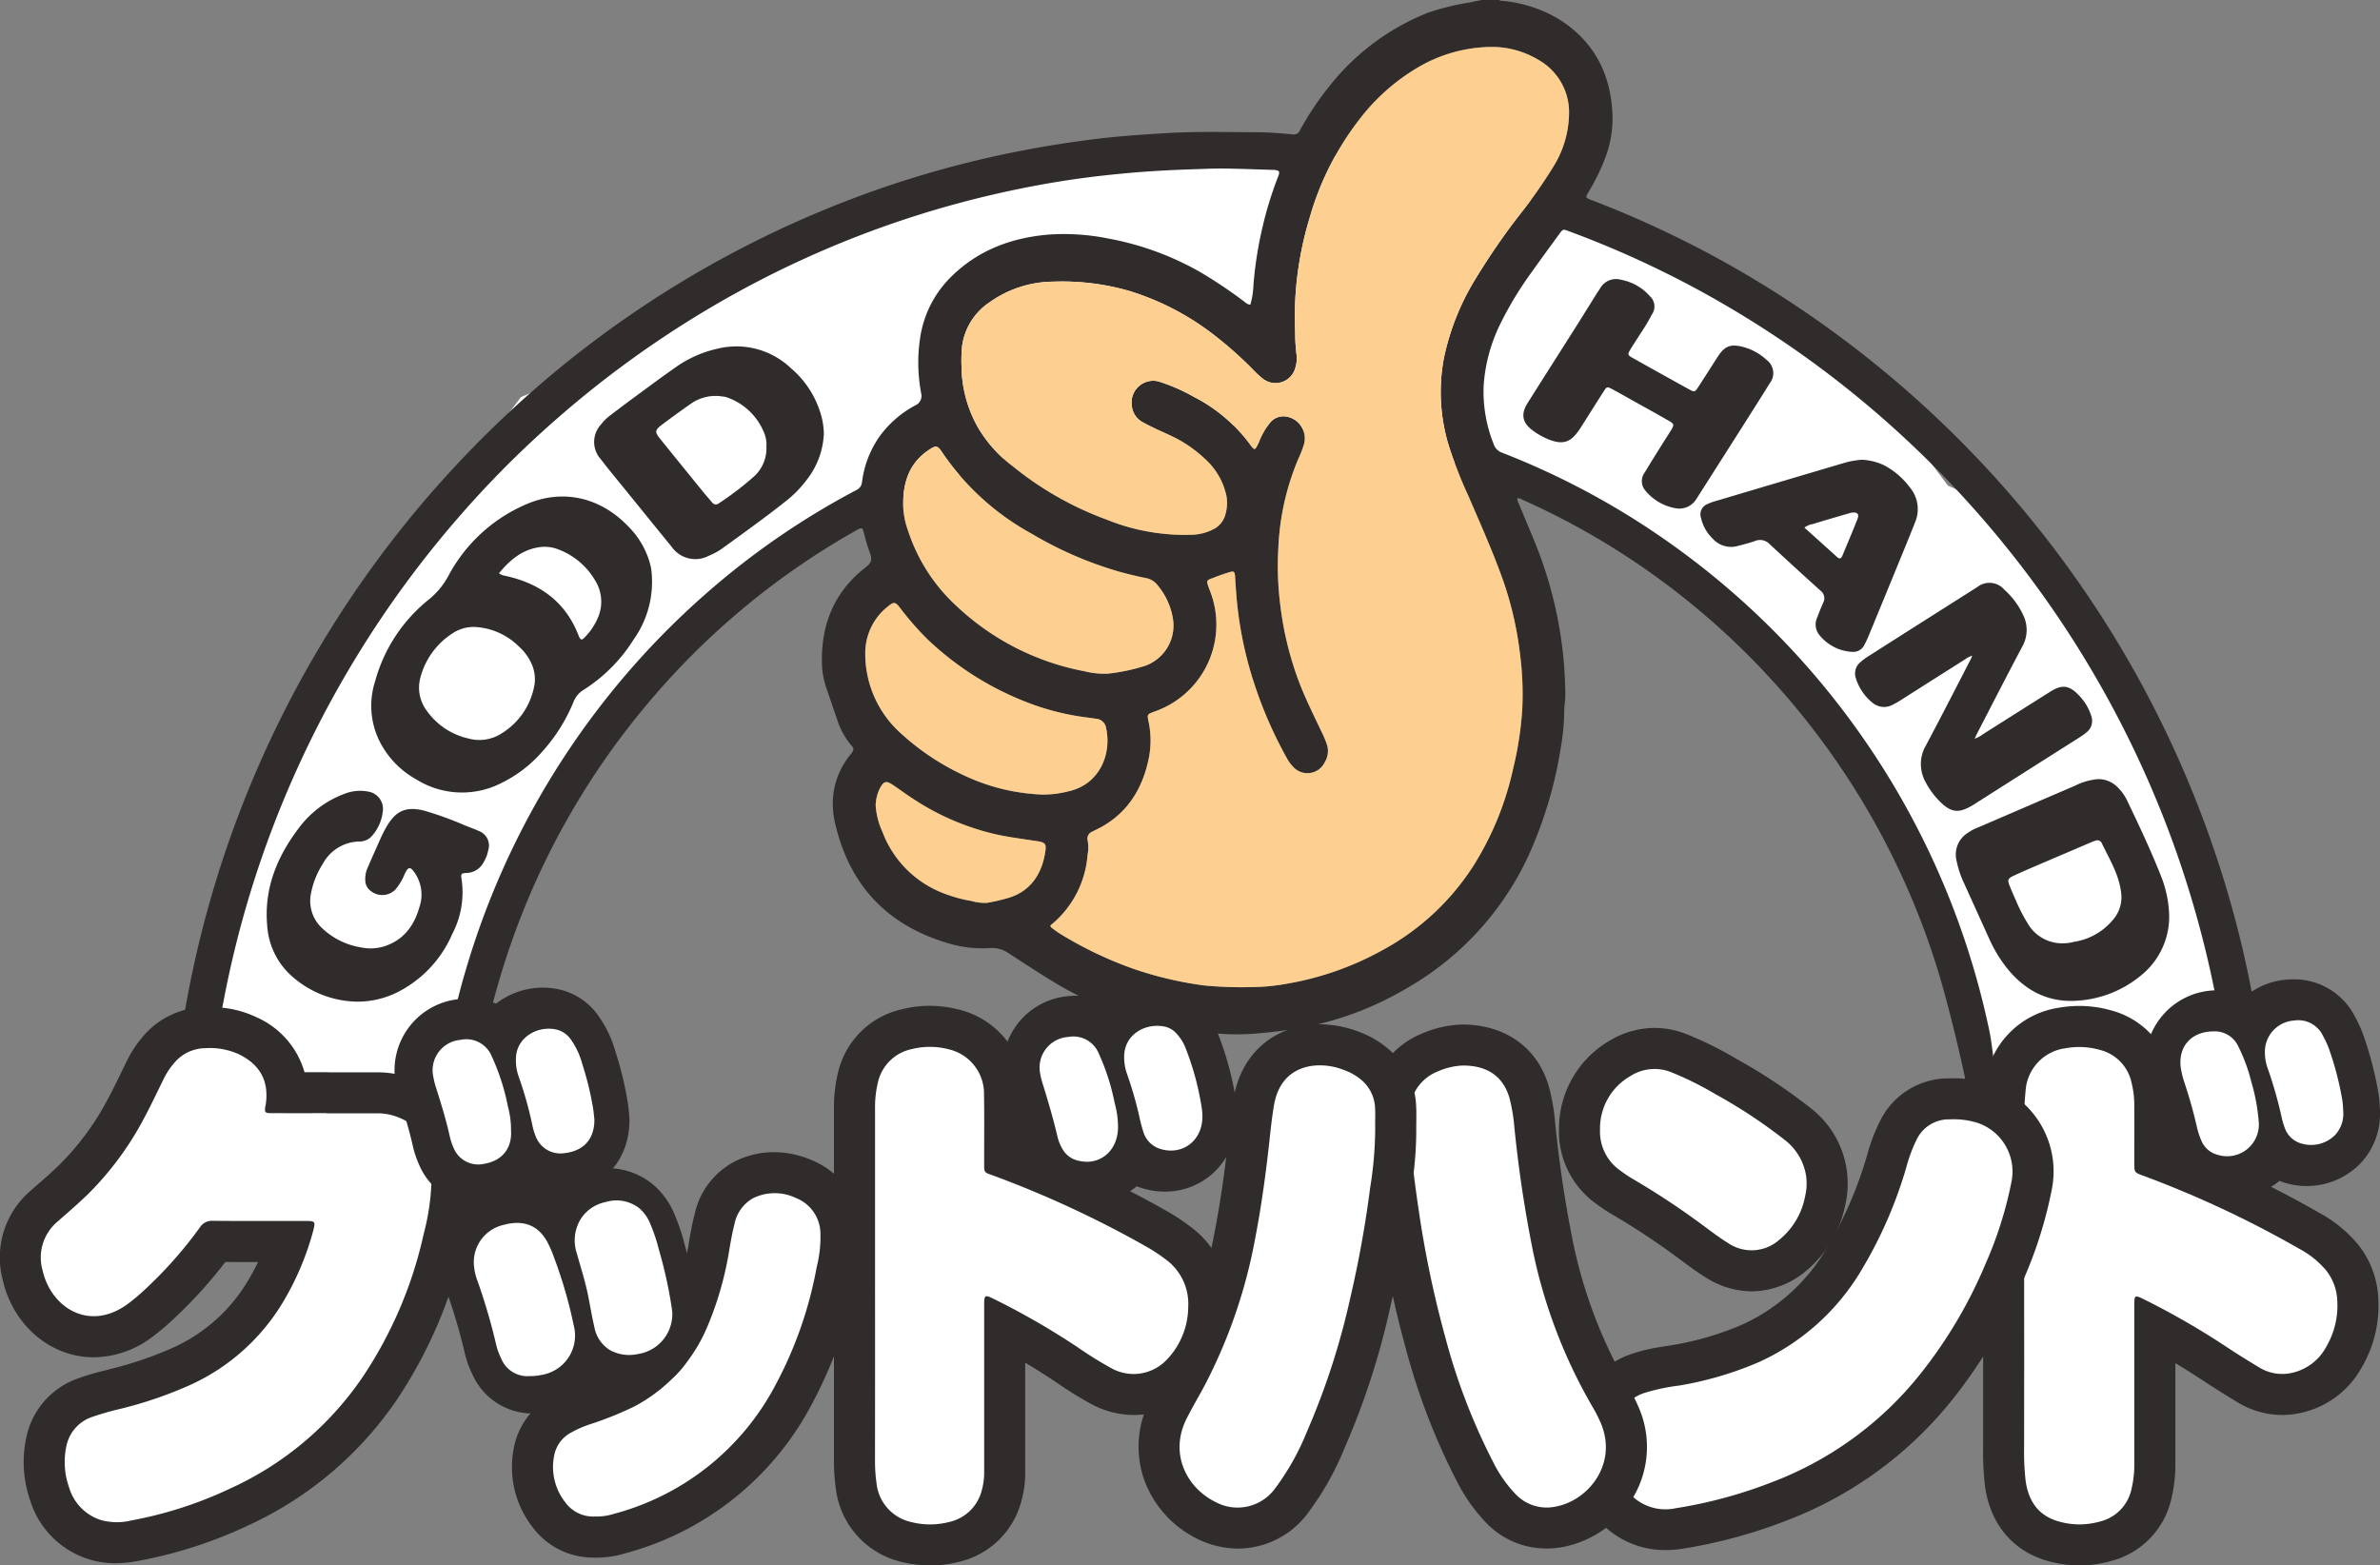<svg data-name="グループ 91" xmlns="http://www.w3.org/2000/svg" width="378.405" height="248.912"><rect width="100%" height="100%" fill="#808080" stroke="none"/><defs><clipPath id="a"><path data-name="長方形 54" fill="none" d="M0 0h378.405v248.912H0z"/></clipPath></defs><g data-name="グループ 90" clip-path="url(#a)"><path data-name="パス 64" d="m348.055 133.968-6.255-14.1-11.168-21.441-7.6-9.341-7.593-9.422-5.71-2.427-11.268-15-10.688-11.612-17.006-6.7-18.762-8.935-16.084-5.807-26.357-4.915h-25.911l-15.636 1.788-25.183 6.7-19.939 7.144-19.049 14.3-21.015 8.934L68.393 82.2 56.776 95.884l-16.082 30.465-9.381 42.141 39.17 7.864C81.395 118.909 132.512 67.6 193.133 67.6a124.211 124.211 0 0 1 121.98 100.89h41.369v-14.6Z" fill="#fff"/><path data-name="パス 65" d="M139.225 128.044a11.7 11.7 0 0 0 1.069 4.195 16.752 16.752 0 0 0 9.216 9.589 22.6 22.6 0 0 0 4.943 1.43 7.858 7.858 0 0 0 2.486.3 30.637 30.637 0 0 0 3.276-.756c3.708-1.053 5.546-3.979 6.014-7.661.114-.9-.105-1.159-.964-1.335-.446-.081-.9-.135-1.349-.2-1.9-.3-3.813-.539-5.693-.971a40.234 40.234 0 0 1-13.113-5.665c-1.1-.715-2.151-1.5-3.243-2.225-.973-.634-1.354-.512-1.932.526a6.512 6.512 0 0 0-.71 2.778m26.274-1.712a15.944 15.944 0 0 0 4.379-.513c4.9-1.065 6.921-5.866 5.977-10.1a1.72 1.72 0 0 0-1.526-1.429c-.518-.067-1.039-.149-1.559-.216a39.766 39.766 0 0 1-9.471-2.4 47.952 47.952 0 0 1-15.779-9.966 46.373 46.373 0 0 1-4.505-5.166c-.632-.823-.957-.85-1.744-.189a9.45 9.45 0 0 0-3.7 7.593 16.98 16.98 0 0 0 5.618 12.624 39.372 39.372 0 0 0 10.035 6.7 31.9 31.9 0 0 0 12.277 3.062m-21.909-46.158a12.836 12.836 0 0 0 .8 4.249 28.018 28.018 0 0 0 7.8 12.03 40.556 40.556 0 0 0 20.2 10.264 13.21 13.21 0 0 0 3.744.391 30.26 30.26 0 0 0 5.957-1.255 6.794 6.794 0 0 0 4.443-7.161 10.983 10.983 0 0 0-2.415-5.557 3.076 3.076 0 0 0-1.995-1.241c-1.272-.242-2.53-.566-3.786-.89a59.442 59.442 0 0 1-14.32-6.15 40.905 40.905 0 0 1-14.22-12.92c-.721-1.106-.985-1.146-2.045-.445-2.888 1.9-4.153 4.68-4.159 8.685m23.413 66.963a.583.583 0 0 0 .274.431c.456.338.907.675 1.388.971a61.337 61.337 0 0 0 11.439 5.463 57.77 57.77 0 0 0 11.245 2.67 60.557 60.557 0 0 0 7.666.27 31.672 31.672 0 0 0 5.538-.526 48 48 0 0 0 15.265-5.354 39.438 39.438 0 0 0 14.469-13.447 48.24 48.24 0 0 0 6.266-15.307 54.848 54.848 0 0 0 1.465-9.415 48.952 48.952 0 0 0-.346-8.874 54.882 54.882 0 0 0-2.5-11.181c-1.642-4.748-3.7-9.305-5.671-13.9a71.561 71.561 0 0 1-3.12-7.943 29.107 29.107 0 0 1-.8-14.135 39.426 39.426 0 0 1 4.7-12.017 109.828 109.828 0 0 1 7.073-10.385 78.84 78.84 0 0 0 5.627-7.984 16.309 16.309 0 0 0 2.481-8.389 9.562 9.562 0 0 0-4.853-8.564 14.386 14.386 0 0 0-7.324-2.064 23.41 23.41 0 0 0-11.946 3.319 32.361 32.361 0 0 0-9.319 8.348 45.91 45.91 0 0 0-7.8 15.51 54.411 54.411 0 0 0-2.342 14.39c-.024 1.268 0 2.522.038 3.777a29.748 29.748 0 0 0 .189 3.358 4.886 4.886 0 0 1-.145 2.252 3.256 3.256 0 0 1-5.237 1.754 12.789 12.789 0 0 1-1.336-1.227 61.046 61.046 0 0 0-5.858-5.274 42.211 42.211 0 0 0-13.954-7.4 38.641 38.641 0 0 0-12.164-1.484 17.683 17.683 0 0 0-10.079 3.278 9.978 9.978 0 0 0-4.359 6.878 22.493 22.493 0 0 0-.106 3.25 20.064 20.064 0 0 0 2.589 9.724 20.967 20.967 0 0 0 5.525 6.191 51.955 51.955 0 0 0 14.949 8.509 33.173 33.173 0 0 0 13.364 2.42 8.071 8.071 0 0 0 3.74-.944 3.642 3.642 0 0 0 1.7-2 6.577 6.577 0 0 0 .261-3.21 10.955 10.955 0 0 0-3.529-6.015 20.272 20.272 0 0 0-5.543-3.695c-1.4-.674-2.841-1.241-4.2-2.01a3.32 3.32 0 0 1-1.787-2.765 3.438 3.438 0 0 1 4.417-3.7 29.478 29.478 0 0 1 5.5 2.428 25.433 25.433 0 0 1 8.734 7.35c.924 1.255.908 1.241 1.581-.175a11.831 11.831 0 0 1 1.617-2.913 2.781 2.781 0 0 1 2.69-1.161 3.516 3.516 0 0 1 2.777 4.627 17.7 17.7 0 0 1-.83 2.1 40.777 40.777 0 0 0-3.184 14.3 49.61 49.61 0 0 0 .346 9.2 52.214 52.214 0 0 0 3.135 12.462c1 2.508 2.2 4.923 3.356 7.364a16.415 16.415 0 0 1 .889 2.09 3.376 3.376 0 0 1-.331 2.806 3.051 3.051 0 0 1-5.071.714 6.054 6.054 0 0 1-.944-1.295 67.27 67.27 0 0 1-5.324-12.253 60.514 60.514 0 0 1-2.759-14.108c-.06-.862-.127-1.726-.177-2.589-.045-.782-.2-.877-.942-.648s-1.476.473-2.193.756c-1.46.594-1.53.324-.92 2.023a14.641 14.641 0 0 1-8.87 19.407c-1.027.406-1.073.406-.828 1.538a14.406 14.406 0 0 1-.043 6.231c-1.01 4.559-3.3 8.187-7.345 10.48-.522.3-1.071.539-1.6.823a1.2 1.2 0 0 0-.687 1.429 6.164 6.164 0 0 1-.022 2.266 15.914 15.914 0 0 1-5.9 11.194M28.214 167.2a6.444 6.444 0 0 0 .533-2.414 169.788 169.788 0 0 1 37.374-83.554 172.5 172.5 0 0 1 13.045-14 166.7 166.7 0 0 1 61.972-37.656 163.706 163.706 0 0 1 23.434-6.015q5.592-1.011 11.228-1.646c3.167-.337 6.348-.553 9.533-.741 4.805-.3 9.606-.162 14.409-.149 1.925 0 3.852.162 5.771.337a1.046 1.046 0 0 0 1.17-.647 47.719 47.719 0 0 1 4.78-7.134A37.656 37.656 0 0 1 227 2.036a40.063 40.063 0 0 1 6.733-1.659c.615-.135 1.233-.256 1.849-.377h2.737a1.636 1.636 0 0 0 .713.148 21.458 21.458 0 0 1 8.39 2.644c5.893 3.492 8.788 8.874 8.961 15.793a17.76 17.76 0 0 1-1.3 6.878 33.883 33.883 0 0 1-2.541 5.111c-.484.809-.461.85.416 1.214.065.027.132.04.2.068a164.94 164.94 0 0 1 24.462 11.787A169.528 169.528 0 0 1 351.984 135a165.776 165.776 0 0 1 6.862 27.486c.26 1.632.491 3.278.735 4.923v1.078H353.9c-.294-2.616-.728-5.218-1.2-7.808a165.394 165.394 0 0 0-7.105-26.421 164.255 164.255 0 0 0-45.622-67.188 161.376 161.376 0 0 0-24.355-17.789 157.6 157.6 0 0 0-26.208-12.529c-.9-.338-.915-.338-1.474.431-1.455 2-2.92 3.979-4.349 6a55.865 55.865 0 0 0-5.163 8.551 26.179 26.179 0 0 0-2.532 9.575 22.394 22.394 0 0 0 1.6 9.32 2.145 2.145 0 0 0 1.358 1.361 123.436 123.436 0 0 1 27.387 14.89 125.963 125.963 0 0 1 23.494 21.93 127.213 127.213 0 0 1 26.655 55.526c.283 1.376 1.281 9.415 1.263 10.83l-4.939-2.328c-.879-4.652-3.089-13.6-4.469-18.118a121.416 121.416 0 0 0-26.667-46.746 120.358 120.358 0 0 0-21.956-18.841 119.066 119.066 0 0 0-17.418-9.614c-.3-.135-.6-.365-.963-.271a1.933 1.933 0 0 0 .263.877c.975 2.36 1.984 4.707 2.922 7.081a65.161 65.161 0 0 1 4.452 23.386c.008.836-.178 1.646-.172 2.482a35.049 35.049 0 0 1-.513 5.61A66.642 66.642 0 0 1 244 133.776a46.989 46.989 0 0 1-20.451 23.424 50.922 50.922 0 0 1-15.388 5.975 69.646 69.646 0 0 1-8.011 1.119 36.534 36.534 0 0 1-8.5-.175c-2.152-.3-4.279-.769-6.415-1.16a53.4 53.4 0 0 1-18.192-7.121c-2.264-1.389-4.483-2.846-6.706-4.289a4.593 4.593 0 0 0-2.885-.809 18.411 18.411 0 0 1-5.95-.553c-9.686-2.617-16.139-8.686-18.626-18.868a13.66 13.66 0 0 1-.4-4.842 12.334 12.334 0 0 1 2.721-6.473c.628-.769.649-.945.079-1.579a11.765 11.765 0 0 1-2.215-4.154 397.683 397.683 0 0 1-1.506-4.4 13.788 13.788 0 0 1-.844-3.682c-.339-6.513 1.739-11.935 6.87-15.941 1-.782 1.132-1.2.7-2.414q-.492-1.375-.85-2.792c-.313-1.255-.313-1.268-1.407-.648a120.26 120.26 0 0 0-33.293 27.77 121 121 0 0 0-23.5 44.2 105.49 105.49 0 0 0-2.8 12.124h-5.69a3.258 3.258 0 0 0 .111-.417 118.159 118.159 0 0 1 3.507-14.849 127.2 127.2 0 0 1 39.132-59.909 123.229 123.229 0 0 1 22.629-15.372 1.535 1.535 0 0 0 .933-1.282 16.093 16.093 0 0 1 2.873-7.377 16.821 16.821 0 0 1 5.6-4.829 1.631 1.631 0 0 0 .929-1.941 11.218 11.218 0 0 1-.092-.54 25.929 25.929 0 0 1-.088-8.092 17.139 17.139 0 0 1 4.63-9.549c4.363-4.478 9.778-6.514 15.777-7.027a35.331 35.331 0 0 1 9.523.621 46.421 46.421 0 0 1 14.516 5.275 73.408 73.408 0 0 1 6.971 4.653c.331.243.626.581 1.109.581a12.514 12.514 0 0 0 .484-3.022 60.571 60.571 0 0 1 1.4-9.09 58.073 58.073 0 0 1 2.538-8.268c.3-.782.2-.944-.6-1.039h-.209c-2.524-.08-5.047-.175-7.571-.216-1.506-.026-3.014.041-4.52.095-3.995.121-7.981.324-11.962.715-3.628.338-7.242.8-10.835 1.4a162.2 162.2 0 0 0-16.936 3.8 159.074 159.074 0 0 0-38.694 16.738A162.071 162.071 0 0 0 88.15 66.921a158.5 158.5 0 0 0-15.068 15.133 164.379 164.379 0 0 0-28.4 46.152 162.8 162.8 0 0 0-9.159 31.088 89.043 89.043 0 0 0-1.413 9.2h-5.9Z" fill="#302c2b"/><path data-name="パス 66" d="M139.225 128.044a11.689 11.689 0 0 0 1.07 4.195 16.75 16.75 0 0 0 9.215 9.589 22.6 22.6 0 0 0 4.943 1.429 7.8 7.8 0 0 0 2.486.3 30.875 30.875 0 0 0 3.276-.755c3.708-1.053 5.546-3.979 6.014-7.661.114-.9-.105-1.16-.964-1.335-.445-.081-.9-.135-1.349-.2-1.9-.3-3.812-.539-5.693-.97a40.255 40.255 0 0 1-13.113-5.665c-1.1-.715-2.151-1.5-3.243-2.225-.973-.635-1.354-.512-1.932.525a6.52 6.52 0 0 0-.71 2.779" fill="#fdcf90"/><path data-name="パス 67" d="M165.5 126.331a15.868 15.868 0 0 0 4.379-.513c4.9-1.065 6.921-5.866 5.978-10.1a1.723 1.723 0 0 0-1.526-1.429c-.519-.067-1.04-.148-1.56-.216a39.741 39.741 0 0 1-9.471-2.4 47.955 47.955 0 0 1-15.78-9.973 46.373 46.373 0 0 1-4.505-5.166c-.632-.823-.956-.849-1.744-.188a9.453 9.453 0 0 0-3.7 7.592 16.982 16.982 0 0 0 5.618 12.624 39.346 39.346 0 0 0 10.035 6.7 31.881 31.881 0 0 0 12.277 3.062" fill="#fdcf90"/><path data-name="パス 68" d="M143.591 80.179a12.862 12.862 0 0 0 .8 4.249 28.03 28.03 0 0 0 7.8 12.03 40.557 40.557 0 0 0 20.2 10.264 13.21 13.21 0 0 0 3.744.391 30.245 30.245 0 0 0 5.957-1.255 6.8 6.8 0 0 0 4.444-7.161 11 11 0 0 0-2.415-5.557 3.079 3.079 0 0 0-1.995-1.241c-1.272-.242-2.53-.566-3.786-.89a59.408 59.408 0 0 1-14.32-6.15 40.9 40.9 0 0 1-14.22-12.92c-.722-1.106-.986-1.146-2.045-.445-2.889 1.9-4.154 4.68-4.16 8.685" fill="#fdcf90"/><path data-name="パス 69" d="M167.005 147.142a.582.582 0 0 0 .273.431c.457.338.907.675 1.388.971a61.346 61.346 0 0 0 11.44 5.463 57.76 57.76 0 0 0 11.244 2.67 60.566 60.566 0 0 0 7.667.27 31.69 31.69 0 0 0 5.538-.526 47.964 47.964 0 0 0 15.264-5.355 39.43 39.43 0 0 0 14.47-13.446 48.272 48.272 0 0 0 6.266-15.307 54.848 54.848 0 0 0 1.465-9.415 49.044 49.044 0 0 0-.346-8.874 54.949 54.949 0 0 0-2.5-11.181c-1.642-4.748-3.7-9.305-5.672-13.9a71.41 71.41 0 0 1-3.116-7.944 29.1 29.1 0 0 1-.8-14.134 39.45 39.45 0 0 1 4.7-12.017 110.016 110.016 0 0 1 7.073-10.385 78.525 78.525 0 0 0 5.627-7.984 16.31 16.31 0 0 0 2.482-8.389 9.563 9.563 0 0 0-4.853-8.564 14.389 14.389 0 0 0-7.324-2.064 23.414 23.414 0 0 0-11.947 3.319 32.37 32.37 0 0 0-9.318 8.348 45.912 45.912 0 0 0-7.8 15.51 54.451 54.451 0 0 0-2.341 14.39c-.024 1.268 0 2.522.038 3.777a29.746 29.746 0 0 0 .188 3.358 4.859 4.859 0 0 1-.145 2.252 3.255 3.255 0 0 1-5.236 1.754 12.8 12.8 0 0 1-1.337-1.227 60.929 60.929 0 0 0-5.858-5.274 42.207 42.207 0 0 0-13.953-7.4 38.619 38.619 0 0 0-12.164-1.484 17.683 17.683 0 0 0-10.079 3.278 9.983 9.983 0 0 0-4.36 6.878 22.491 22.491 0 0 0-.105 3.25 20.053 20.053 0 0 0 2.589 9.724 20.978 20.978 0 0 0 5.524 6.191 51.974 51.974 0 0 0 14.95 8.509 33.173 33.173 0 0 0 13.363 2.42 8.071 8.071 0 0 0 3.74-.944 3.636 3.636 0 0 0 1.7-2 6.555 6.555 0 0 0 .261-3.21 10.954 10.954 0 0 0-3.528-6.015 20.292 20.292 0 0 0-5.544-3.695c-1.4-.674-2.84-1.241-4.2-2.01a3.32 3.32 0 0 1-1.787-2.765 3.438 3.438 0 0 1 4.417-3.7 29.535 29.535 0 0 1 5.5 2.428 25.433 25.433 0 0 1 8.734 7.35c.923 1.255.908 1.241 1.581-.175a11.8 11.8 0 0 1 1.617-2.913 2.777 2.777 0 0 1 2.689-1.161 3.516 3.516 0 0 1 2.778 4.627 17.7 17.7 0 0 1-.831 2.1 40.808 40.808 0 0 0-3.183 14.3 49.609 49.609 0 0 0 .345 9.2 52.215 52.215 0 0 0 3.136 12.462c1 2.508 2.2 4.923 3.356 7.364a16.415 16.415 0 0 1 .889 2.09 3.37 3.37 0 0 1-.332 2.805 3.05 3.05 0 0 1-5.071.715 6.049 6.049 0 0 1-.943-1.295 67.342 67.342 0 0 1-5.324-12.253 60.616 60.616 0 0 1-2.759-14.108c-.059-.862-.126-1.726-.177-2.589-.044-.782-.2-.877-.941-.648s-1.477.473-2.193.756c-1.461.594-1.531.324-.92 2.023a14.643 14.643 0 0 1-8.87 19.407c-1.027.406-1.073.406-.828 1.538a14.421 14.421 0 0 1-.043 6.231c-1.01 4.559-3.3 8.187-7.345 10.48-.522.3-1.071.539-1.6.823a1.2 1.2 0 0 0-.688 1.429 6.12 6.12 0 0 1-.022 2.266 15.913 15.913 0 0 1-5.9 11.194" fill="#fdcf90"/><path data-name="パス 70" d="M79.342 91.158a2.225 2.225 0 0 0 .99.4c5.4 1.173 9.529 4.019 11.658 9.481.028.068.046.135.079.2.262.526.434.58.852.148a10.084 10.084 0 0 0 2.06-2.981 6.366 6.366 0 0 0-.3-6.015 11.447 11.447 0 0 0-5.967-5.057 5.9 5.9 0 0 0-2.992-.324c-2.71.4-4.646 2.01-6.385 4.141m-3.756 8.537A6.141 6.141 0 0 0 71.8 100.8a11.96 11.96 0 0 0-4.954 6.906 6.14 6.14 0 0 0 1.094 5.421 11.067 11.067 0 0 0 6.509 4.289 6.522 6.522 0 0 0 5.355-.836 11.294 11.294 0 0 0 5.068-7.161 5.928 5.928 0 0 0-.415-4.006 8.2 8.2 0 0 0-1.984-2.643 10.694 10.694 0 0 0-6.883-3.075m28.078-7.081a15.768 15.768 0 0 1-2.892 9.022 25.512 25.512 0 0 1-8.073 8.107 3.891 3.891 0 0 0-1.524 1.874 27.02 27.02 0 0 1-4.806 7.714 20.812 20.812 0 0 1-7.539 5.584 13.723 13.723 0 0 1-12.639-.984 14.247 14.247 0 0 1-5.984-6.352 12.719 12.719 0 0 1-.558-9.293 25.113 25.113 0 0 1 8.46-12.908 12.291 12.291 0 0 0 3.187-3.829 25.284 25.284 0 0 1 12.127-11.262c5.835-2.63 11.949-1.335 16.5 3.452a13.3 13.3 0 0 1 3.577 6.515 13.766 13.766 0 0 1 .161 2.36" fill="#302c2b"/><path data-name="パス 71" d="M56.769 159.266a15.961 15.961 0 0 1-10.934-4.585 11.78 11.78 0 0 1-3.353-7.526c-.513-5.839 1.532-10.843 4.932-15.362a15.951 15.951 0 0 1 7.458-5.61 6.7 6.7 0 0 1 3.716-.31 2.791 2.791 0 0 1 2.277 3.142 6.987 6.987 0 0 1-1.715 3.885 2.571 2.571 0 0 1-1.962.9 6.726 6.726 0 0 0-5.883 3.587 13.2 13.2 0 0 0-1.863 4.68 5.912 5.912 0 0 0 1.538 5.288 11.629 11.629 0 0 0 6.39 3.278 7.379 7.379 0 0 0 3.635-.136c3.076-.958 4.825-3.209 5.686-6.285a6.093 6.093 0 0 0-.491-5.012c-.075-.121-.144-.256-.224-.364-.738-1.092-1.062-1.066-1.63.121a8.659 8.659 0 0 1-1.485 2.482 2.917 2.917 0 0 1-3.858.27 2.109 2.109 0 0 1-.92-1.633 4.425 4.425 0 0 1 .415-2.211c.722-1.646 1.437-3.291 2.182-4.923a16.97 16.97 0 0 1 .97-1.808c1.464-2.36 3.092-2.872 5.694-2.265a53.679 53.679 0 0 1 6.64 2.4c.723.283 1.454.54 2.153.863a2.468 2.468 0 0 1 1.481 3.089 5.646 5.646 0 0 1-.738 1.9 3.142 3.142 0 0 1-2.763 1.686c-.751.027-.87.162-.738.931a14.208 14.208 0 0 1-1.448 8.713 18.645 18.645 0 0 1-8.559 9.224 14.244 14.244 0 0 1-6.606 1.591" fill="#302c2b"/><path data-name="パス 72" d="M121.857 70.981a4.944 4.944 0 0 0-.422-2.293 9.822 9.822 0 0 0-5.89-5.516 3.194 3.194 0 0 0-.719-.135 6.828 6.828 0 0 0-5.1 1.241 165.958 165.958 0 0 0-4.385 3.183c-1.276.957-1.29 1.2-.259 2.468q3.3 4.086 6.613 8.159c.494.608 1.012 1.2 1.523 1.794a.732.732 0 0 0 1.113.121 47.514 47.514 0 0 0 5.567-4.261 6.019 6.019 0 0 0 1.956-4.761m9.134-2a12.794 12.794 0 0 1-2.671 7.243 18.045 18.045 0 0 1-3.345 3.438c-3.308 2.63-6.743 5.071-10.152 7.553a10.8 10.8 0 0 1-2.137 1.16 4.588 4.588 0 0 1-5.868-1.4c-2.58-3.155-5.137-6.325-7.7-9.481-1.215-1.494-2.452-2.98-3.625-4.517a4.077 4.077 0 0 1 .037-5.449 7.515 7.515 0 0 1 1.426-1.43c1.358-1.025 2.713-2.063 4.084-3.061 2.172-1.6 4.333-3.21 6.542-4.747a18.3 18.3 0 0 1 6.442-2.833 12.577 12.577 0 0 1 11.744 3.1 15.188 15.188 0 0 1 4.878 7.808 11.529 11.529 0 0 1 .348 2.617" fill="#302c2b"/><path data-name="パス 73" d="M328.126 149.987a6.929 6.929 0 0 0 1.61-.229 9.991 9.991 0 0 0 6.221-3.52 5.419 5.419 0 0 0 1.3-4.221c-.326-2.954-1.871-5.408-3.111-8a.769.769 0 0 0-1.009-.337 8.42 8.42 0 0 0-.788.3l-7.767 3.318c-1.455.633-2.915 1.24-4.353 1.914-1.033.473-1.1.7-.667 1.741.287.7.583 1.4.9 2.09a26.31 26.31 0 0 0 2.19 4.195 6.328 6.328 0 0 0 5.482 2.75m16.754-4.315a12 12 0 0 1-4.576 9.5 17.563 17.563 0 0 1-10.589 3.965c-4.419.149-7.923-1.808-10.685-5.274a21.662 21.662 0 0 1-2.766-4.6q-2.022-4.47-4.052-8.942a15.347 15.347 0 0 1-1.165-3.587 4.047 4.047 0 0 1 1.7-4.235 8.166 8.166 0 0 1 1.866-.984c5.075-2.185 10.149-4.384 15.234-6.555a9.9 9.9 0 0 1 3.717-1.079 4.278 4.278 0 0 1 3.049 1.228 7.326 7.326 0 0 1 1.568 2.157c1.927 4.019 3.837 8.052 5.467 12.206a18.35 18.35 0 0 1 1.234 6.2" fill="#302c2b"/><path data-name="パス 74" d="M313.565 104.253a3.434 3.434 0 0 0-1.079.553q-5.022 3.175-10.035 6.366a14.644 14.644 0 0 1-1.558.9 2.85 2.85 0 0 1-3.255-.4 8.013 8.013 0 0 1-2.549-3.777 2.318 2.318 0 0 1 .652-2.562 9.4 9.4 0 0 1 1.355-1.012q8.635-5.5 17.283-10.978a3.112 3.112 0 0 1 4.311.431 12.478 12.478 0 0 1 2.984 4.019 5.377 5.377 0 0 1-.168 5.058c-2.408 4.532-4.747 9.117-7.109 13.675-.132.257-.245.514-.441.931a5.136 5.136 0 0 0 1.363-.741q5.338-3.378 10.67-6.744c1.886-1.186 3.026-1.025 4.572.62a9.165 9.165 0 0 1 .69.81 8.054 8.054 0 0 1 1.26 2.481 2.3 2.3 0 0 1-.739 2.536 8.458 8.458 0 0 1-.939.7q-8.46 5.361-16.926 10.75c-2.519 1.591-3.772 1.416-5.821-.782a12.546 12.546 0 0 1-1.919-2.712 5.888 5.888 0 0 1 .059-5.88c2.429-4.559 4.776-9.171 7.153-13.756.063-.121.1-.257.186-.486" fill="#302c2b"/><path data-name="パス 75" d="M266.495 80.826a7.983 7.983 0 0 1-4.933-2.872 2.289 2.289 0 0 1-.066-2.819 254.42 254.42 0 0 1 2.6-4.208c.532-.863 1.085-1.7 1.612-2.549.493-.809.47-.984-.333-1.444-1.96-1.132-3.94-2.224-5.913-3.317-1.048-.593-2.093-1.187-3.152-1.753-.8-.418-.831-.4-1.342.378-1.2 1.874-2.383 3.762-3.574 5.637a7.637 7.637 0 0 1-.234.351c-1.4 2.144-2.691 2.562-5.027 1.6a11.225 11.225 0 0 1-2.564-1.483c-1.535-1.16-1.775-2.549-.708-4.235 2.507-3.978 5.031-7.931 7.541-11.895 1.169-1.848 2.321-3.709 3.482-5.571.173-.269.361-.526.531-.809a2.9 2.9 0 0 1 3.287-1.362 8.1 8.1 0 0 1 4.615 2.616 2.2 2.2 0 0 1 .349 2.873 31.947 31.947 0 0 1-1.826 3.049c-.555.876-1.131 1.74-1.665 2.629-.4.675-.373.837.282 1.2q4.57 2.57 9.162 5.1c.78.431.866.4 1.367-.364 1.057-1.619 2.092-3.252 3.14-4.883 1.042-1.6 1.919-2 3.734-1.6a8.743 8.743 0 0 1 3.981 2.1 2.616 2.616 0 0 1 .524 3.764c-1.424 2.319-2.9 4.612-4.355 6.918L269.74 79.3a3.163 3.163 0 0 1-3.245 1.524" fill="#302c2b"/><path data-name="パス 76" d="m286.9 83.9 5.2 4.679c.354.324.623.27.808-.175.812-1.955 1.646-3.9 2.417-5.88.3-.756 0-1.093-.775-1.025a3.364 3.364 0 0 0-.714.161c-1.884.553-3.766 1.093-5.645 1.673a2.8 2.8 0 0 0-1.3.567m9.167-10.8a9.324 9.324 0 0 1 3.466.863 12.193 12.193 0 0 1 4.1 3.493 5.388 5.388 0 0 1 .858 5.6c-.913 2.32-1.862 4.613-2.8 6.906q-2.211 5.4-4.436 10.789a17.5 17.5 0 0 1-.812 1.767 1.97 1.97 0 0 1-1.9 1.133 7.179 7.179 0 0 1-5.3-2.725 2.649 2.649 0 0 1-.3-2.765q.439-1.171.931-2.306a1.5 1.5 0 0 0-.408-1.928q-4.077-3.682-8.11-7.418a2.072 2.072 0 0 0-2.318-.486c-.857.31-1.747.527-2.631.755a3.908 3.908 0 0 1-4.06-1.106 6.6 6.6 0 0 1-1.887-3.317 1.748 1.748 0 0 1 1.039-2.212 7.152 7.152 0 0 1 1.283-.472q10.2-3.036 20.406-6.056a13.188 13.188 0 0 1 2.883-.512" fill="#302c2b"/><path data-name="パス 77" d="M18.322 248.56a13.816 13.816 0 0 1-4.174-.63 14.168 14.168 0 0 1-9.334-9.318 18.5 18.5 0 0 1-.676-9.84 12.68 12.68 0 0 1 8.236-9.589 39.583 39.583 0 0 1 4.275-1.27l.856-.221a59.427 59.427 0 0 0 10.222-3.507 26.559 26.559 0 0 0 11.792-10.705 34.3 34.3 0 0 0 1.51-2.811q-2.6 0-5.2-.011a73.229 73.229 0 0 1-8.487 9.3 36.7 36.7 0 0 1-3.209 2.68 15.674 15.674 0 0 1-9.218 3.177c-6.879 0-12.839-5.073-14.491-12.339a13.954 13.954 0 0 1 4.425-14.134l.935-.82c1.264-1.106 2.533-2.215 3.734-3.391a42.734 42.734 0 0 0 7.728-10.567c.674-1.259 1.3-2.544 1.924-3.826l.886-1.809a18.606 18.606 0 0 1 3.015-4.516 13.039 13.039 0 0 1 9.384-4.26l.736-.011a16.755 16.755 0 0 1 7.7 1.649 13.673 13.673 0 0 1 7.526 8.693h3.5c.166 0 .331.007.494.019h7.73a15.492 15.492 0 0 1 5.982 1.251c3.127 1.308 8.45 4.785 9.008 13.4a42.876 42.876 0 0 1-1.375 12.455A73.437 73.437 0 0 1 63.138 222.5a57.591 57.591 0 0 1-23.8 20.1 70.813 70.813 0 0 1-17.332 5.583 20.706 20.706 0 0 1-3.685.375" fill="#302c2b"/><path data-name="パス 78" d="M51.9 177.021h8.235a8.883 8.883 0 0 1 3.457.744c3.458 1.445 4.784 4.3 5.01 7.8a36.815 36.815 0 0 1-1.224 10.579 66.584 66.584 0 0 1-9.655 22.71 50.882 50.882 0 0 1-21.147 17.836 63.971 63.971 0 0 1-15.732 5.074 9.61 9.61 0 0 1-4.732-.052 7.727 7.727 0 0 1-5.132-5.22 12.07 12.07 0 0 1-.455-6.412 6.189 6.189 0 0 1 4.143-4.788 44.212 44.212 0 0 1 4.482-1.284 64.468 64.468 0 0 0 11.359-3.919 33.181 33.181 0 0 0 14.611-13.26 44.761 44.761 0 0 0 4.628-10.944c.056-.2.1-.4.149-.6.216-.957.115-1.1-.818-1.148-.164-.009-.328 0-.492 0-4.917 0-9.834.022-14.75-.021a2.236 2.236 0 0 0-2.047 1.033 67.023 67.023 0 0 1-8.874 10.007 30.483 30.483 0 0 1-2.638 2.2c-6.077 4.439-12.152.579-13.5-5.336a7.451 7.451 0 0 1 2.377-7.789c1.659-1.461 3.342-2.9 4.922-4.446a49.508 49.508 0 0 0 8.908-12.141c1.027-1.911 1.944-3.88 2.907-5.825a12.272 12.272 0 0 1 1.948-2.97 6.5 6.5 0 0 1 4.771-2.182 11.164 11.164 0 0 1 5.375.963c3.392 1.672 4.806 4.276 4.266 8-.018.121-.055.24-.073.361-.128.862-.042.995.873 1 2.95.016 5.9.006 8.85.006v.017" fill="#fff"/><path data-name="パス 79" d="M330.658 248.908a18.832 18.832 0 0 1-4.884-.656c-5.728-1.532-9.446-5.976-10.2-12.2a47.289 47.289 0 0 1-.27-5.951l.007-32.509q0-9.729-.013-19.465c0-1.773.1-3.534.266-5.291a13.862 13.862 0 0 1 11.757-12.6 19.313 19.313 0 0 1 3.295-.288 18.4 18.4 0 0 1 5.074.715 13.278 13.278 0 0 1 9.545 9.893 20.957 20.957 0 0 1 .637 5.114v6.235a171.883 171.883 0 0 1 22.913 10.96 20.954 20.954 0 0 1 6.272 5.186 14.793 14.793 0 0 1 3.086 8.615 19.337 19.337 0 0 1-2.555 10.6 14.63 14.63 0 0 1-10.722 7.565 13.408 13.408 0 0 1-2.022.154 13.588 13.588 0 0 1-7-1.971 140.37 140.37 0 0 1-5.361-3.361q-2.332-1.54-4.614-2.908v16.191a22.8 22.8 0 0 1-.617 5.284 13.2 13.2 0 0 1-9.556 9.97 18.208 18.208 0 0 1-5.04.716" fill="#302c2b"/><path data-name="パス 80" d="M321.83 204.421c0-8.769.012-17.539-.011-26.308-.005-1.56.091-3.11.236-4.657a7.3 7.3 0 0 1 6.372-6.783 12.079 12.079 0 0 1 5.462.268 6.82 6.82 0 0 1 5.014 5.222 14.442 14.442 0 0 1 .438 3.525c.005 3.074 0 6.147 0 9.221 0 1.509.009 1.505 1.387 2.022a165.787 165.787 0 0 1 24.79 11.6 14.378 14.378 0 0 1 4.373 3.525 8.3 8.3 0 0 1 1.728 4.891 12.844 12.844 0 0 1-1.694 7.073 8.187 8.187 0 0 1-6.049 4.367 6.962 6.962 0 0 1-4.711-.983 132.872 132.872 0 0 1-5.1-3.2 122.791 122.791 0 0 0-12.974-7.5c-1.744-.864-1.75-.854-1.751 1.042v25.2a16.266 16.266 0 0 1-.438 3.77 6.736 6.736 0 0 1-5.02 5.208 11.831 11.831 0 0 1-6.427.027c-3.483-.931-5.017-3.434-5.414-6.685a41.939 41.939 0 0 1-.221-5.15q.02-12.846.006-25.693" fill="#fff"/><path data-name="パス 81" d="M147.914 248.912a19.209 19.209 0 0 1-4.723-.6 13.647 13.647 0 0 1-10.291-11.555 31.841 31.841 0 0 1-.307-4.474v-55.917a23.4 23.4 0 0 1 .628-5.744 13.437 13.437 0 0 1 10.188-10.151 18.257 18.257 0 0 1 4.4-.543 18.749 18.749 0 0 1 4.624.588 13.8 13.8 0 0 1 10.534 13.5c.043 2.42.038 4.841.03 7.265v.588a172.123 172.123 0 0 1 22.541 10.709 31.663 31.663 0 0 1 3.612 2.38 15.176 15.176 0 0 1 6.278 13.223 18.543 18.543 0 0 1-5.422 12.74 13.752 13.752 0 0 1-9.724 4.065 14.35 14.35 0 0 1-6.624-1.66 58.8 58.8 0 0 1-5.4-3.316l-.7-.472a113.553 113.553 0 0 0-4.556-2.866v17.154a17.017 17.017 0 0 1-.768 5.4 13.356 13.356 0 0 1-9.553 9.056 18.432 18.432 0 0 1-4.766.63" fill="#302c2b"/><path data-name="パス 82" d="M139.127 204.388v-28.03a16.807 16.807 0 0 1 .43-4.141 6.975 6.975 0 0 1 5.438-5.414 11.8 11.8 0 0 1 5.833.036 7.239 7.239 0 0 1 5.623 7.292c.063 3.482.019 6.966.024 10.449 0 2.064-.118 1.75 1.69 2.426a165.6 165.6 0 0 1 24.145 11.243 25.6 25.6 0 0 1 2.876 1.886 8.765 8.765 0 0 1 3.731 7.742 12.177 12.177 0 0 1-3.5 8.414 7.258 7.258 0 0 1-8.726 1.253 62.748 62.748 0 0 1-5.526-3.443 119.478 119.478 0 0 0-12.873-7.427c-1.8-.9-1.815-.872-1.815 1.092v26.062a10.918 10.918 0 0 1-.452 3.393 6.852 6.852 0 0 1-5.035 4.759 12.12 12.12 0 0 1-6.2.007 7.063 7.063 0 0 1-5.427-6.143 25.045 25.045 0 0 1-.243-3.549q.017-13.953.006-27.907" fill="#fff"/><path data-name="パス 83" d="M264.832 246.462a14.088 14.088 0 0 1-13.394-9.308 21.419 21.419 0 0 1-1.062-3.687 16.551 16.551 0 0 1-.283-3.335l-.006-.513a16.484 16.484 0 0 1 .714-5.587 13.377 13.377 0 0 1 8.227-8.618 27.032 27.032 0 0 1 5.491-1.311l1.27-.21a47.873 47.873 0 0 0 11.191-3.268 29.861 29.861 0 0 0 13.478-12.192 62.48 62.48 0 0 0 6.4-14.764 29.316 29.316 0 0 1 2.049-5.407 12.109 12.109 0 0 1 11.071-6.8h.007a18.876 18.876 0 0 1 6.554.914 14.641 14.641 0 0 1 9.705 16.644 67.768 67.768 0 0 1-4.547 14.479 80.852 80.852 0 0 1-11.108 18.825 61.834 61.834 0 0 1-26.445 19.41 80.157 80.157 0 0 1-16.744 4.533 16.961 16.961 0 0 1-2.57.2" fill="#302c2b"/><path data-name="パス 84" d="M256.611 229.458a9.906 9.906 0 0 1 .394-3.4 6.9 6.9 0 0 1 4.329-4.541 31.654 31.654 0 0 1 5.628-1.208 54.826 54.826 0 0 0 12.69-3.731 36.48 36.48 0 0 0 16.369-14.735 69.025 69.025 0 0 0 7.087-16.295 23.811 23.811 0 0 1 1.579-4.256 5.66 5.66 0 0 1 5.322-3.308 12.61 12.61 0 0 1 4.361.54 8.165 8.165 0 0 1 5.453 9.331 61.848 61.848 0 0 1-4.135 13.1 73.992 73.992 0 0 1-10.206 17.309 55.142 55.142 0 0 1-23.693 17.384 73.283 73.283 0 0 1-15.375 4.166 7.688 7.688 0 0 1-8.91-5.063 15.343 15.343 0 0 1-.736-2.6 15.1 15.1 0 0 1-.157-2.694" fill="#fff"/><path data-name="パス 85" d="M245.878 246.218a13.2 13.2 0 0 1-9.423-3.923 27.091 27.091 0 0 1-4.786-6.7 103.77 103.77 0 0 1-8.134-21.107 172.694 172.694 0 0 1-4.385-20.837c-.609-4.122-1.28-8.94-1.539-13.89a24.329 24.329 0 0 1 .03-4.088 13.632 13.632 0 0 1 8.4-11.316 17.509 17.509 0 0 1 6.359-1.457h.007c7.049 0 12.173 3.765 13.913 10.072a32.912 32.912 0 0 1 .913 5.253 193.248 193.248 0 0 0 2.883 19.368 76.591 76.591 0 0 0 8.618 22.643 30.068 30.068 0 0 1 1.847 3.631 15.7 15.7 0 0 1-.7 13.827A16.549 16.549 0 0 1 248.348 246a14.435 14.435 0 0 1-2.47.217" fill="#302c2b"/><path data-name="パス 86" d="M232.573 169.42c4.06-.012 6.511 1.861 7.455 5.284a27.123 27.123 0 0 1 .718 4.231 200.988 200.988 0 0 0 2.988 20.016 82.618 82.618 0 0 0 9.366 24.569 23.8 23.8 0 0 1 1.454 2.839c2.668 6.442-2.047 12.3-7.313 13.211a6.782 6.782 0 0 1-6.2-1.927 20.34 20.34 0 0 1-3.6-5.1 97.634 97.634 0 0 1-7.614-19.791 166.206 166.206 0 0 1-4.22-20.048c-.649-4.412-1.243-8.826-1.478-13.285a18.811 18.811 0 0 1 0-3.049 7.1 7.1 0 0 1 4.563-6.048 10.846 10.846 0 0 1 3.88-.9" fill="#fff"/><path data-name="パス 87" d="M196.825 246.225a14.45 14.45 0 0 1-6.353-1.5 16.876 16.876 0 0 1-8.622-9.63 16.043 16.043 0 0 1 .957-12.41c.6-1.2 1.254-2.375 1.909-3.544.426-.761.851-1.522 1.258-2.294a76.09 76.09 0 0 0 7.2-21.253c.851-4.406 1.544-9.176 2.181-15.01.24-2.189.453-4.107.781-6 1.081-6.25 5.3-10.563 11.294-11.53a14.907 14.907 0 0 1 2.4-.191 17.59 17.59 0 0 1 5.9 1.076 15.545 15.545 0 0 1 4.41 2.364 12.618 12.618 0 0 1 5.017 9.529c.045.828.038 1.652.026 2.473l-.007.828a57.482 57.482 0 0 1-.723 9.536l-.143 1.079a180.626 180.626 0 0 1-3.226 17.915 121.555 121.555 0 0 1-7.395 22.785 45.99 45.99 0 0 1-6.017 10.5 13.869 13.869 0 0 1-10.846 5.276" fill="#302c2b"/><path data-name="パス 88" d="M218.649 179.131a60.146 60.146 0 0 1-.81 9.774 173.784 173.784 0 0 1-3.108 17.268 116.084 116.084 0 0 1-6.986 21.58 39.87 39.87 0 0 1-5.125 9.063 7.38 7.38 0 0 1-9.293 2.044c-4.671-2.273-7.447-7.727-4.684-13.253.97-1.939 2.1-3.8 3.1-5.721a82.929 82.929 0 0 0 7.838-23.055c.992-5.145 1.692-10.332 2.262-15.539.2-1.87.4-3.744.722-5.6.61-3.533 2.661-5.675 5.9-6.2a10.157 10.157 0 0 1 5.07.589 9.145 9.145 0 0 1 2.593 1.372 6.173 6.173 0 0 1 2.5 4.726c.053.98.009 1.965.009 2.948" fill="#fff"/><path data-name="パス 89" d="M94.339 247.661a12.011 12.011 0 0 1-9.7-4.886 15.538 15.538 0 0 1-2.974-12.375 11.762 11.762 0 0 1 5.918-8.292 23.3 23.3 0 0 1 4.017-1.787 48.572 48.572 0 0 0 6.31-2.514 19.067 19.067 0 0 0 8.672-9.716 46.89 46.89 0 0 0 2.985-10.765c.283-1.6.526-2.942.871-4.253a12.387 12.387 0 0 1 6.5-8.454 13.745 13.745 0 0 1 6.105-1.423 15.472 15.472 0 0 1 6.125 1.315 12.67 12.67 0 0 1 7.765 10.8 23.646 23.646 0 0 1-.586 6.935l-.1.5a69.624 69.624 0 0 1-7.283 20.725 47.309 47.309 0 0 1-29.552 23.509 15.623 15.623 0 0 1-4.373.685h-.7" fill="#302c2b"/><path data-name="パス 90" d="M94.728 241.121a5.5 5.5 0 0 1-4.9-2.31A9.068 9.068 0 0 1 88.1 231.5a5.216 5.216 0 0 1 2.738-3.736 17.29 17.29 0 0 1 2.919-1.284 53.611 53.611 0 0 0 7.17-2.887 25.482 25.482 0 0 0 11.628-12.867 52.717 52.717 0 0 0 3.443-12.267c.221-1.248.434-2.5.757-3.728a6.07 6.07 0 0 1 3.057-4.255 7.836 7.836 0 0 1 6.776.026 6.122 6.122 0 0 1 3.848 5.414 19.737 19.737 0 0 1-.592 5.587 63.772 63.772 0 0 1-6.6 18.819A40.849 40.849 0 0 1 97.629 240.7a8.882 8.882 0 0 1-2.9.425" fill="#fff"/><path data-name="パス 91" d="M278.507 205.327a13.678 13.678 0 0 1-7.187-2.136c-1.294-.787-2.523-1.69-3.747-2.6l-.916-.678a116.282 116.282 0 0 0-10.4-6.857 26.48 26.48 0 0 1-2.42-1.612 14.144 14.144 0 0 1-5.968-12.114 16.178 16.178 0 0 1 8.028-13.845 13.946 13.946 0 0 1 7.176-2.042 13.708 13.708 0 0 1 5 .959 57.435 57.435 0 0 1 8.037 3.979 86.711 86.711 0 0 1 11.728 7.775 15.157 15.157 0 0 1 5.506 15.618 18.137 18.137 0 0 1-6.409 10.484 13.614 13.614 0 0 1-8.425 3.069" fill="#302c2b"/><path data-name="パス 92" d="M254.392 179.534a9.576 9.576 0 0 1 4.836-8.437 7.1 7.1 0 0 1 6.475-.616 51.57 51.57 0 0 1 7.142 3.552 80.757 80.757 0 0 1 10.857 7.173 8.934 8.934 0 0 1 3.437 5.636 8.786 8.786 0 0 1-.147 3.416 11.672 11.672 0 0 1-4.058 6.839 6.641 6.641 0 0 1-8.213.527c-1.472-.9-2.825-1.963-4.212-2.98a122.677 122.677 0 0 0-10.978-7.23 20.471 20.471 0 0 1-1.835-1.232 7.552 7.552 0 0 1-3.3-6.648" fill="#fff"/><path data-name="パス 93" d="M98.292 222.142a11.5 11.5 0 0 1-6.087-1.666 11.272 11.272 0 0 1-5.1-7.33 82.12 82.12 0 0 1-.714-3.506l-.327-1.7c-.3-1.5-.737-2.974-1.165-4.445l-.518-1.809a12.4 12.4 0 0 1 1.2-10.063 11.98 11.98 0 0 1 7.734-5.484 14.305 14.305 0 0 1 3.239-.392 11.263 11.263 0 0 1 7.244 2.572 12.167 12.167 0 0 1 3.292 4.408 32.7 32.7 0 0 1 1.777 5.2 76.469 76.469 0 0 1 2.206 10.1l.1.8c.022.208.039.47.039.678a12.3 12.3 0 0 1-10.612 12.453 15.276 15.276 0 0 1-2.311.184" fill="#302c2b"/><path data-name="パス 94" d="M84.653 224.745a10.431 10.431 0 0 1-9.526-6.176 15.791 15.791 0 0 1-1.254-3.515 88.473 88.473 0 0 0-2.841-9.63 14.458 14.458 0 0 1-.78-3.485 11.963 11.963 0 0 1 8.93-12.869 14.207 14.207 0 0 1 3.829-.552 11.056 11.056 0 0 1 10.017 6.142 25.043 25.043 0 0 1 1.463 3.355 76.715 76.715 0 0 1 3.341 11.6 12.2 12.2 0 0 1-9.544 14.774 13.6 13.6 0 0 1-3.139.351c.017 0-.242.01-.5.01" fill="#302c2b"/><path data-name="パス 95" d="M84.253 218.8a4.5 4.5 0 0 1-4.593-2.858 9.841 9.841 0 0 1-.786-2.2 95.016 95.016 0 0 0-3.024-10.267 8.615 8.615 0 0 1-.473-2.061 6.063 6.063 0 0 1 4.616-6.633c3.1-.864 5.524-.073 7.035 2.711a18.722 18.722 0 0 1 1.1 2.557 71.813 71.813 0 0 1 3.094 10.706 6.334 6.334 0 0 1-5.083 7.854 7.819 7.819 0 0 1-1.889.192" fill="#fff"/><path data-name="パス 96" d="M173.468 191.248a12.173 12.173 0 0 1-2.973-.375 10.257 10.257 0 0 1-6.679-5.141 13.439 13.439 0 0 1-1.362-3.469c-.684-2.934-1.561-5.831-2.249-8.023a18.406 18.406 0 0 1-.586-2.409 11.391 11.391 0 0 1 10.22-13.441 13.453 13.453 0 0 1 1.415-.075 10.733 10.733 0 0 1 9.987 6.374 41.413 41.413 0 0 1 3.007 9.214 20 20 0 0 1 .695 5.5 12.014 12.014 0 0 1-3.441 8.517 11.218 11.218 0 0 1-8.034 3.331" fill="#302c2b"/><path data-name="パス 97" d="M355.133 190.361a12.05 12.05 0 0 1-3.466-.513 10.416 10.416 0 0 1-6.582-5.76 19.4 19.4 0 0 1-1.156-3.5c-.545-2.338-1.127-4.41-1.785-6.351a21.169 21.169 0 0 1-.721-2.721 11.388 11.388 0 0 1 11.469-14.047h.013a10.725 10.725 0 0 1 9.69 5.748 31.017 31.017 0 0 1 2.552 6.707 37.958 37.958 0 0 1 1.489 7.85 11.679 11.679 0 0 1-3.068 8.922 11.545 11.545 0 0 1-8.435 3.668" fill="#302c2b"/><path data-name="パス 98" d="M76.578 191.665a10.548 10.548 0 0 1-9.945-6.482 16.107 16.107 0 0 1-.968-2.848c-.562-2.552-1.357-5.134-2.059-7.322a20.133 20.133 0 0 1-.66-2.626 11.369 11.369 0 0 1 9.894-13.512 13.7 13.7 0 0 1 1.752-.116 10.686 10.686 0 0 1 9.851 6.179 40.452 40.452 0 0 1 3.119 9.427 20.979 20.979 0 0 1 .692 5.22c.266 6.163-3.682 10.941-9.917 11.941a11.348 11.348 0 0 1-1.759.139" fill="#302c2b"/><path data-name="パス 99" d="M366.724 188.581a11.38 11.38 0 0 1-4.491-.9 10.381 10.381 0 0 1-5.663-5.793 18.012 18.012 0 0 1-.8-2.567 62.919 62.919 0 0 0-1.976-7.055 14.082 14.082 0 0 1-.89-5.336 11.509 11.509 0 0 1 10.48-11.151 12.584 12.584 0 0 1 1.284-.064 10.837 10.837 0 0 1 9.766 5.95 21.312 21.312 0 0 1 1.312 2.878 56.381 56.381 0 0 1 2.437 9.405 15.062 15.062 0 0 1 .178 1.9c.006.071.024.468.028.539a11.452 11.452 0 0 1-3.1 8.6 11.873 11.873 0 0 1-8.569 3.593" fill="#302c2b"/><path data-name="パス 100" d="M372.556 176.638a4.982 4.982 0 0 1-1.3 3.844 5.4 5.4 0 0 1-5.779 1.194 3.919 3.919 0 0 1-2.171-2.22 11.381 11.381 0 0 1-.5-1.641 67.651 67.651 0 0 0-2.2-7.788 7.584 7.584 0 0 1-.5-2.882 4.965 4.965 0 0 1 4.609-4.875 4.36 4.36 0 0 1 4.648 2.472 14.92 14.92 0 0 1 .921 2 49.212 49.212 0 0 1 2.148 8.3 15.828 15.828 0 0 1 .116 1.589" fill="#fff"/><path data-name="パス 101" d="M88.2 189.919a10.627 10.627 0 0 1-9.755-6.164 16.149 16.149 0 0 1-1.13-3.47 53.279 53.279 0 0 0-1.994-7.048 14.042 14.042 0 0 1-.764-4.867 11.006 11.006 0 0 1 3.245-7.854 12.115 12.115 0 0 1 11.586-3.076 10.406 10.406 0 0 1 5.823 4.174 18.446 18.446 0 0 1 2.639 5.587 55.323 55.323 0 0 1 1.956 8.082c.072.472.124.948.175 1.42 0 0 .09.888.093 1.091.154 6.609-4.221 11.466-10.885 12.08-.32.03-.652.045-.989.045" fill="#302c2b"/><path data-name="パス 102" d="M94.5 177.944c.056 2.426-1.033 5.069-4.964 5.432a4.183 4.183 0 0 1-4.224-2.371 9.865 9.865 0 0 1-.669-2.1 60.458 60.458 0 0 0-2.239-7.9 7.626 7.626 0 0 1-.372-2.652c-.006-3.356 3.469-5.441 6.646-4.6a4.019 4.019 0 0 1 2.193 1.688 12.117 12.117 0 0 1 1.686 3.663 49.76 49.76 0 0 1 1.745 7.142c.083.565.133 1.135.2 1.7" fill="#fff"/><path data-name="パス 103" d="M185.2 189.472a12.2 12.2 0 0 1-3.466-.51 10.542 10.542 0 0 1-7.074-6.838 25.627 25.627 0 0 1-.74-2.683 55.931 55.931 0 0 0-1.865-6.542 14.165 14.165 0 0 1-.809-4.837 11.123 11.123 0 0 1 3.224-7.989 12.068 12.068 0 0 1 8.542-3.489 12.613 12.613 0 0 1 2.722.3 10.016 10.016 0 0 1 5.326 3.223 13.821 13.821 0 0 1 2.455 3.919 50.608 50.608 0 0 1 3.091 11.515 12.87 12.87 0 0 1 .12 1.585 12.224 12.224 0 0 1-3.412 8.985 11.338 11.338 0 0 1-8.114 3.361" fill="#302c2b"/><path data-name="パス 104" d="M191.175 177.491c.033 3.839-3.12 6.248-6.625 5.212a4.047 4.047 0 0 1-2.763-2.732 23.313 23.313 0 0 1-.627-2.369 60.38 60.38 0 0 0-2.008-6.946 7.75 7.75 0 0 1-.413-2.647c-.03-3.472 3.35-5.465 6.541-4.754a3.476 3.476 0 0 1 1.845 1.157 7.273 7.273 0 0 1 1.307 2.064 44.339 44.339 0 0 1 2.689 10.045 8.681 8.681 0 0 1 .054.97" fill="#fff"/><path data-name="パス 105" d="M81.249 179.678c.185 2.684-1.168 4.885-4.417 5.4a4.221 4.221 0 0 1-4.65-2.415 10.388 10.388 0 0 1-.616-1.732c-.59-2.683-1.381-5.308-2.221-7.921a13.885 13.885 0 0 1-.449-1.786 4.848 4.848 0 0 1 4.314-5.881 4.353 4.353 0 0 1 4.95 2.561 35.107 35.107 0 0 1 2.6 8.047 13.926 13.926 0 0 1 .49 3.722" fill="#fff"/><path data-name="パス 106" d="M177.76 179.1c.039 3.879-2.886 6.315-6.338 5.448a3.822 3.822 0 0 1-2.548-1.945 7.239 7.239 0 0 1-.729-1.816c-.668-2.867-1.5-5.689-2.376-8.5a11.952 11.952 0 0 1-.382-1.546 4.877 4.877 0 0 1 4.459-5.863 4.368 4.368 0 0 1 4.876 2.69 35.561 35.561 0 0 1 2.5 7.8 14.291 14.291 0 0 1 .536 3.725" fill="#fff"/><path data-name="パス 107" d="M351.913 163.994a4.1 4.1 0 0 1 3.96 2.384 26.717 26.717 0 0 1 2.07 5.628 30.73 30.73 0 0 1 1.173 6.251 5.046 5.046 0 0 1-6.582 5.341 3.809 3.809 0 0 1-2.505-2.175 12.671 12.671 0 0 1-.759-2.328 74.108 74.108 0 0 0-1.96-6.96 15.045 15.045 0 0 1-.5-1.894c-.721-3.6 1.433-6.226 5.1-6.247" fill="#fff"/><path data-name="パス 108" d="M106.893 208.729a6.427 6.427 0 0 1-5.564 6.58 6.318 6.318 0 0 1-4.418-.68 5.432 5.432 0 0 1-2.409-3.614c-.388-1.663-.664-3.352-1-5.027-.457-2.263-1.166-4.458-1.784-6.678a6.527 6.527 0 0 1 .551-5.383 6.1 6.1 0 0 1 4.008-2.792 5.889 5.889 0 0 1 5.373.984 6.379 6.379 0 0 1 1.681 2.333 27.787 27.787 0 0 1 1.453 4.331 69.907 69.907 0 0 1 2.029 9.249c.039.294.069.59.082.7" fill="#fff"/></g></svg>